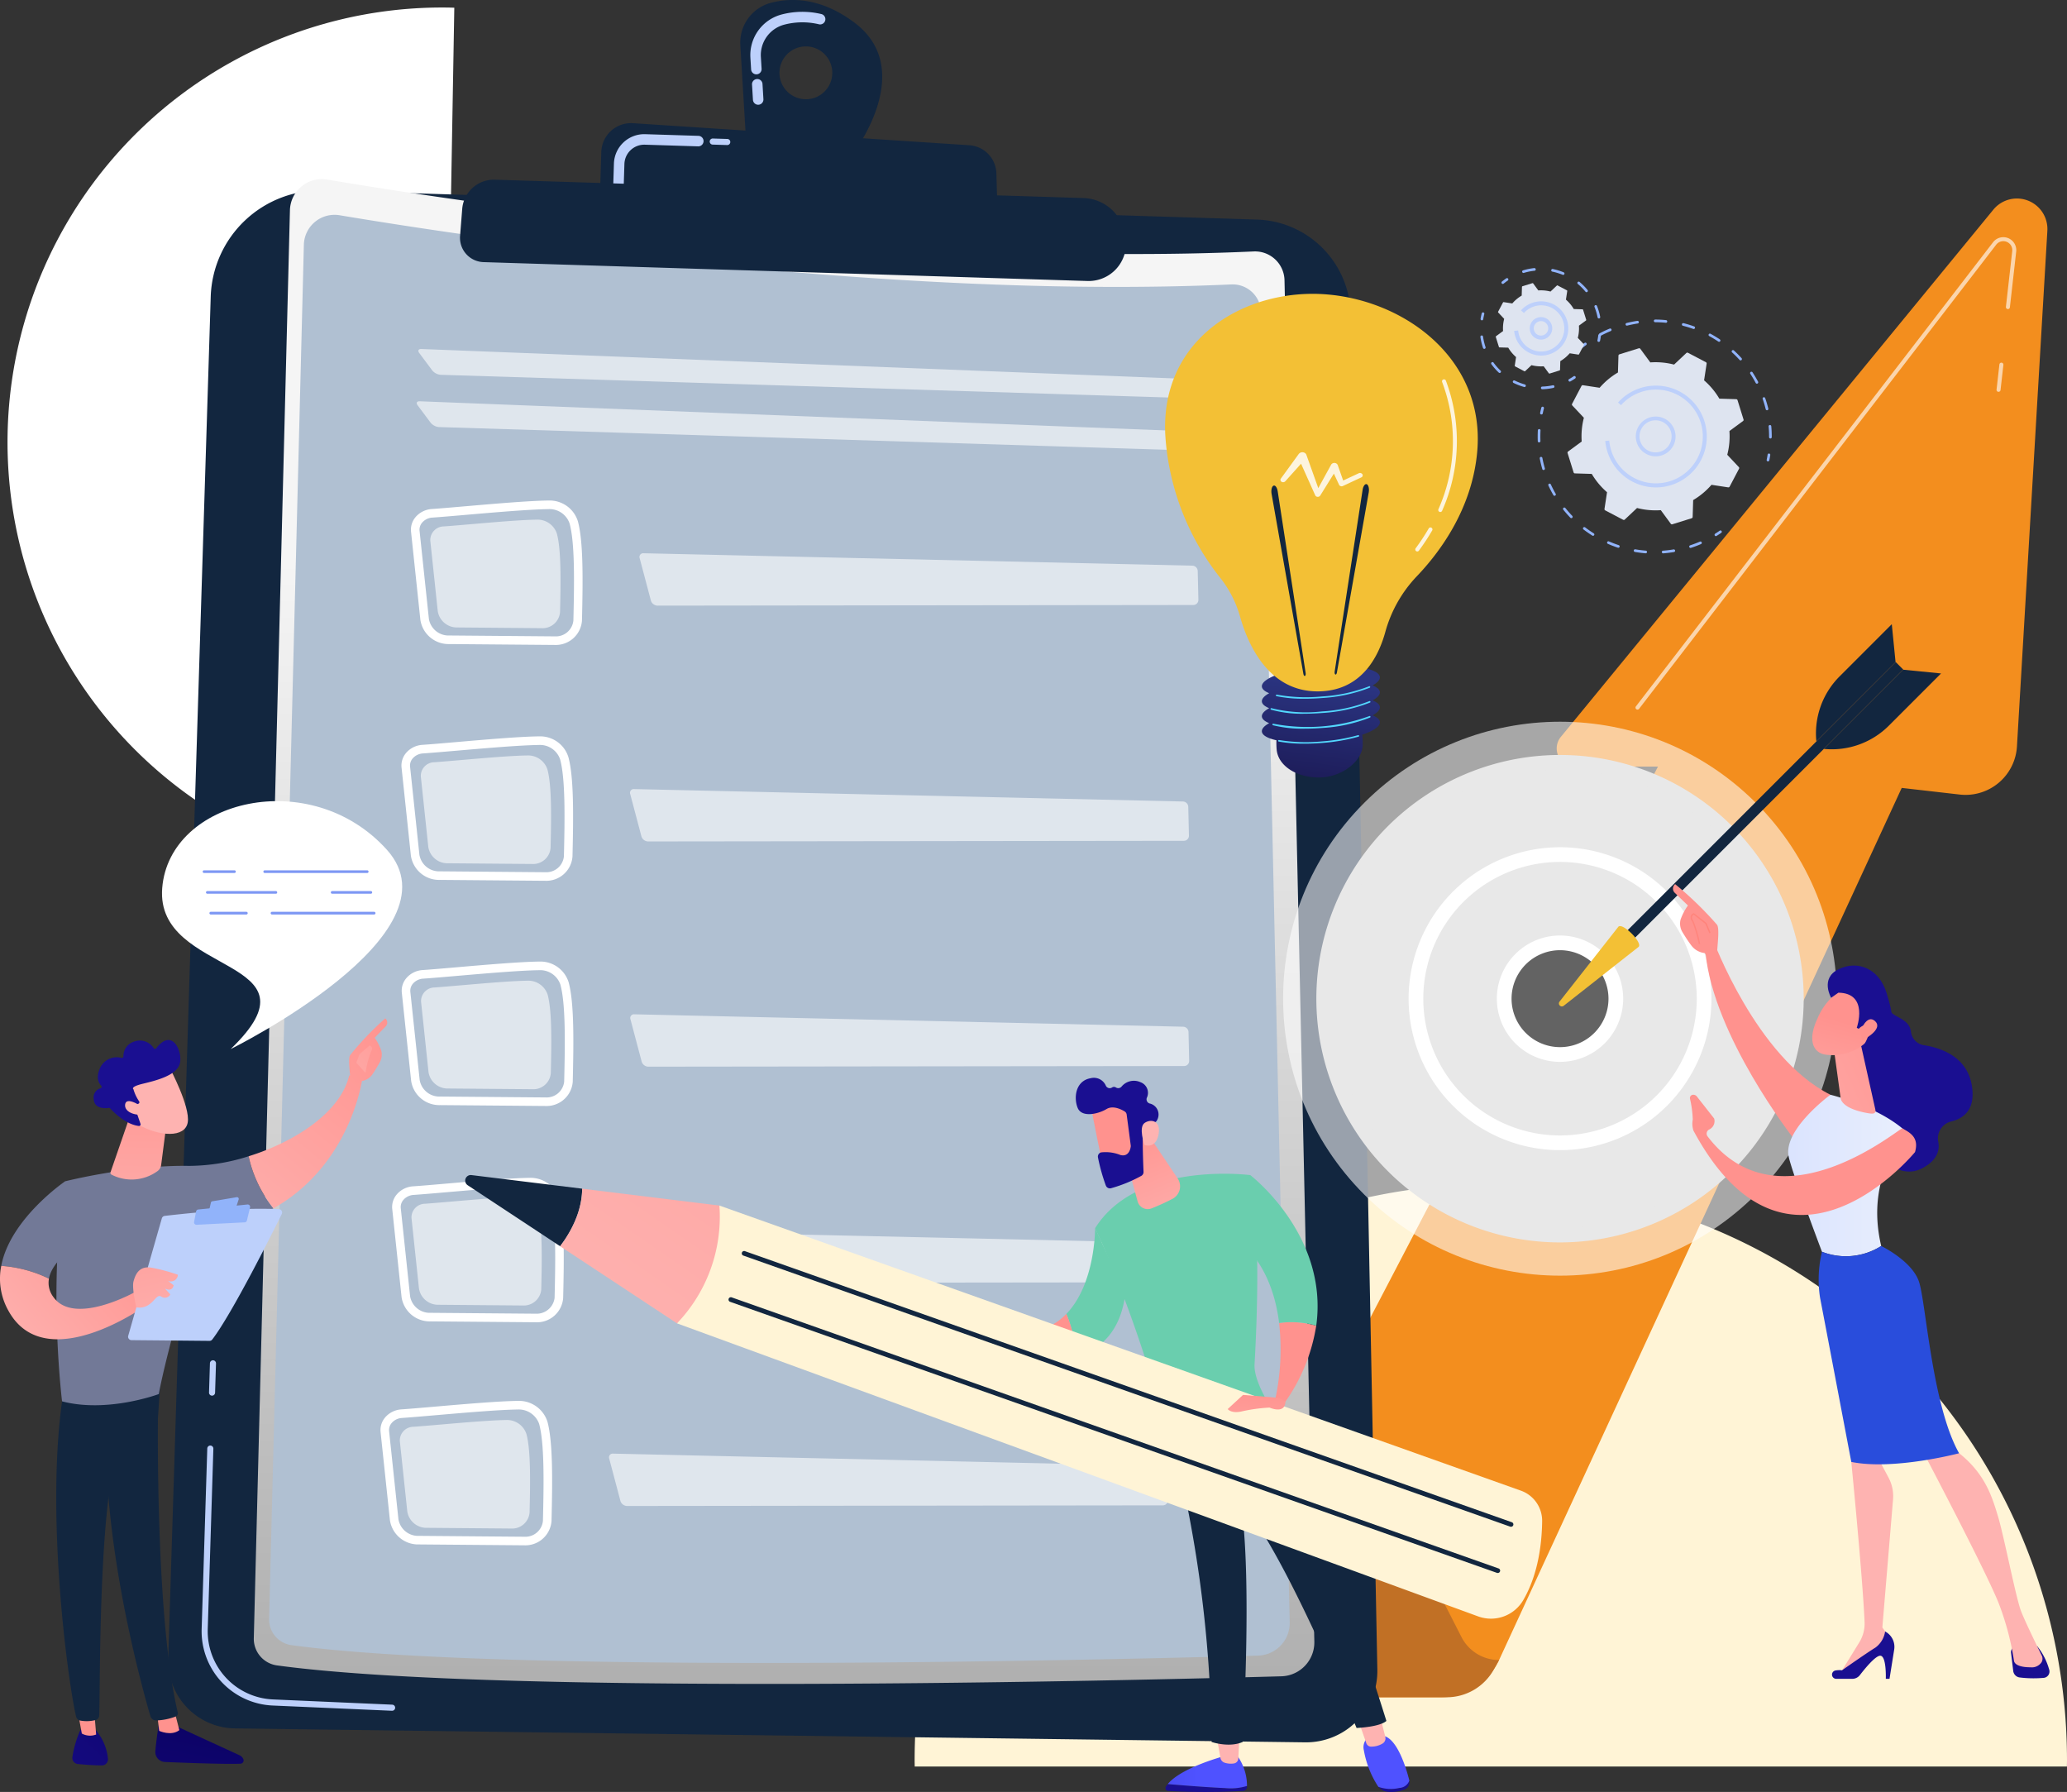 <svg xmlns="http://www.w3.org/2000/svg" xmlns:xlink="http://www.w3.org/1999/xlink" width="354" height="306.842" viewBox="0 0 354 306.842">
  <rect x="0" y="0" width="354" height="306.842" fill="#333333" stroke="none"/>
  <defs>
    <clipPath id="clip-path">
      <rect id="Rectángulo_341775" data-name="Rectángulo 341775" width="197.359" height="99.729" fill="#fff4d6"/>
    </clipPath>
    <clipPath id="clip-path-2">
      <rect id="Rectángulo_341776" data-name="Rectángulo 341776" width="148.855" height="75.219" fill="#fff"/>
    </clipPath>
    <linearGradient id="linear-gradient" x1="0.04" y1="0.908" x2="0.783" y2="0.201" gradientUnits="objectBoundingBox">
      <stop offset="0" stop-color="#fe7062"/>
      <stop offset="1" stop-color="#ff928e"/>
    </linearGradient>
    <linearGradient id="linear-gradient-2" x1="0.5" x2="0.5" y2="1" gradientUnits="objectBoundingBox">
      <stop offset="0" stop-color="#f5f5f5"/>
      <stop offset="0.25" stop-color="#f5f5f5"/>
      <stop offset="1" stop-color="#afafaf"/>
    </linearGradient>
    <linearGradient id="linear-gradient-3" x1="-1.696" y1="99.944" x2="-1.335" y2="77.689" gradientUnits="objectBoundingBox">
      <stop offset="0" stop-color="#09005d"/>
      <stop offset="1" stop-color="#1a0f91"/>
    </linearGradient>
    <linearGradient id="linear-gradient-4" x1="-0.631" y1="0.5" x2="0.369" y2="0.5" gradientUnits="objectBoundingBox">
      <stop offset="0" stop-color="#4042e2"/>
      <stop offset="1" stop-color="#4f52ff"/>
    </linearGradient>
    <linearGradient id="linear-gradient-5" x1="-3.97" y1="0.5" x2="-2.97" y2="0.5" gradientUnits="objectBoundingBox">
      <stop offset="0" stop-color="#ff928e"/>
      <stop offset="1" stop-color="#feb3b1"/>
    </linearGradient>
    <linearGradient id="linear-gradient-6" x1="-17.095" y1="66.747" x2="-16.155" y2="51.355" xlink:href="#linear-gradient-3"/>
    <linearGradient id="linear-gradient-7" x1="-8.895" y1="0.5" x2="-7.895" y2="0.5" xlink:href="#linear-gradient-4"/>
    <linearGradient id="linear-gradient-8" x1="-13.798" y1="0.5" x2="-12.798" y2="0.5" xlink:href="#linear-gradient-5"/>
    <linearGradient id="linear-gradient-9" x1="-3.517" y1="5.021" x2="-3.159" y2="4.213" gradientUnits="objectBoundingBox">
      <stop offset="0" stop-color="#53d8ff"/>
      <stop offset="1" stop-color="#3840f7"/>
    </linearGradient>
    <linearGradient id="linear-gradient-10" x1="-4.162" y1="0.1" x2="-6.551" y2="1.142" xlink:href="#linear-gradient-5"/>
    <linearGradient id="linear-gradient-11" x1="3.751" y1="0.5" x2="4.751" y2="0.5" xlink:href="#linear-gradient-5"/>
    <linearGradient id="linear-gradient-12" x1="0.307" y1="-0.199" x2="0.838" y2="1.546" xlink:href="#linear-gradient-5"/>
    <linearGradient id="linear-gradient-13" x1="-7.091" y1="32.212" x2="-8.611" y2="33.55" xlink:href="#linear-gradient-5"/>
    <linearGradient id="linear-gradient-14" x1="-4.464" y1="20.796" x2="-3.442" y2="20.796" xlink:href="#linear-gradient-3"/>
    <linearGradient id="linear-gradient-15" x1="-28.09" y1="93.297" x2="-24.799" y2="90.941" xlink:href="#linear-gradient-5"/>
    <linearGradient id="linear-gradient-16" x1="13.673" y1="0.5" x2="14.673" y2="0.5" gradientUnits="objectBoundingBox">
      <stop offset="0" stop-color="#f9b776"/>
      <stop offset="1" stop-color="#f47960"/>
    </linearGradient>
    <linearGradient id="linear-gradient-17" x1="7.479" y1="0.056" x2="3.927" y2="4.383" xlink:href="#linear-gradient-5"/>
    <linearGradient id="linear-gradient-18" x1="-1.456" y1="-1.222" x2="-3.149" y2="3.819" xlink:href="#linear-gradient-5"/>
    <linearGradient id="linear-gradient-19" x1="2.222" y1="-0.484" x2="-0.613" y2="6.012" xlink:href="#linear-gradient-3"/>
    <linearGradient id="linear-gradient-20" x1="5.09" y1="0.5" x2="6.09" y2="0.5" xlink:href="#linear-gradient-5"/>
    <linearGradient id="linear-gradient-21" x1="6.252" y1="-2.223" x2="-0.765" y2="5.384" xlink:href="#linear-gradient-3"/>
    <linearGradient id="linear-gradient-22" x1="5.895" y1="0.5" x2="6.895" y2="0.5" xlink:href="#linear-gradient-5"/>
    <linearGradient id="linear-gradient-23" x1="1.185" y1="-0.563" x2="-0.225" y2="1.448" xlink:href="#linear-gradient-5"/>
    <linearGradient id="linear-gradient-24" x1="1.223" y1="-0.172" x2="-2.98" y2="3.963" xlink:href="#linear-gradient-5"/>
    <linearGradient id="linear-gradient-25" x1="2.435" y1="-2.326" x2="-1.251" y2="3.06" xlink:href="#linear-gradient-5"/>
    <linearGradient id="linear-gradient-26" x1="1.22" y1="-0.153" x2="-0.062" y2="0.72" xlink:href="#linear-gradient-5"/>
    <linearGradient id="linear-gradient-27" x1="-0.109" y1="-2.456" x2="0.829" y2="1.972" xlink:href="#linear-gradient-5"/>
    <linearGradient id="linear-gradient-28" x1="0.532" y1="-1.118" x2="0.462" y2="2.279" xlink:href="#linear-gradient-5"/>
    <linearGradient id="linear-gradient-29" x1="-77.453" y1="76.874" x2="-77.877" y2="75.442" xlink:href="#linear-gradient-5"/>
    <linearGradient id="linear-gradient-30" x1="-87.898" y1="-40.36" x2="-87.693" y2="-39.181" xlink:href="#linear-gradient-3"/>
    <linearGradient id="linear-gradient-31" x1="-253.535" y1="370.643" x2="-254.918" y2="363.704" xlink:href="#linear-gradient-5"/>
    <linearGradient id="linear-gradient-32" x1="0.531" y1="0.127" x2="0.328" y2="1.542" gradientUnits="objectBoundingBox">
      <stop offset="0" stop-color="#2b3582"/>
      <stop offset="1" stop-color="#150e42"/>
    </linearGradient>
    <linearGradient id="linear-gradient-33" x1="0.457" y1="1.875" x2="-0.174" y2="23.66" xlink:href="#linear-gradient-9"/>
    <linearGradient id="linear-gradient-34" x1="0.416" y1="2.737" x2="-0.105" y2="17.471" xlink:href="#linear-gradient-9"/>
    <linearGradient id="linear-gradient-35" x1="0.379" y1="3.814" x2="-0.133" y2="18.535" xlink:href="#linear-gradient-9"/>
    <linearGradient id="linear-gradient-36" x1="0.332" y1="5.009" x2="-0.21" y2="19.87" xlink:href="#linear-gradient-9"/>
    <linearGradient id="linear-gradient-37" x1="-100.398" y1="56.255" x2="-102.827" y2="54.205" xlink:href="#linear-gradient-5"/>
    <linearGradient id="linear-gradient-38" x1="4.57" y1="-4.07" x2="-2.343" y2="3.463" xlink:href="#linear-gradient"/>
    <linearGradient id="linear-gradient-39" x1="-18.209" y1="-0.346" x2="-17.845" y2="0.297" xlink:href="#linear-gradient-3"/>
    <linearGradient id="linear-gradient-40" x1="-10.366" y1="6.714" x2="-11.248" y2="5.977" xlink:href="#linear-gradient-5"/>
    <linearGradient id="linear-gradient-41" x1="-59.012" y1="0.5" x2="-58.011" y2="0.5" xlink:href="#linear-gradient-3"/>
    <linearGradient id="linear-gradient-42" x1="-42.269" y1="1.602" x2="-41.235" y2="-1.187" xlink:href="#linear-gradient-5"/>
    <linearGradient id="linear-gradient-43" x1="-36.469" y1="0.5" x2="-35.469" y2="0.5" xlink:href="#linear-gradient-3"/>
    <linearGradient id="linear-gradient-44" x1="-18.696" y1="1.698" x2="-18.232" y2="-1.193" xlink:href="#linear-gradient-5"/>
    <linearGradient id="linear-gradient-45" y1="0.5" x2="1" y2="0.5" gradientUnits="objectBoundingBox">
      <stop offset="0" stop-color="#dae3fe"/>
      <stop offset="1" stop-color="#e9effd"/>
    </linearGradient>
    <linearGradient id="linear-gradient-46" x1="2.077" y1="-0.665" x2="-1.94" y2="2.454" xlink:href="#linear-gradient-5"/>
    <linearGradient id="linear-gradient-47" x1="-33.373" y1="-8.929" x2="-33.824" y2="-7.319" xlink:href="#linear-gradient-5"/>
    <linearGradient id="linear-gradient-48" x1="-34.969" y1="-0.334" x2="-34.268" y2="0.994" xlink:href="#linear-gradient-3"/>
    <linearGradient id="linear-gradient-49" x1="-122.853" y1="-30.02" x2="-124.494" y2="-24.834" xlink:href="#linear-gradient-5"/>
    <linearGradient id="linear-gradient-50" x1="26.397" y1="19.156" x2="26.98" y2="19.156" xlink:href="#linear-gradient-5"/>
  </defs>
  <g id="Grupo_947558" data-name="Grupo 947558" transform="translate(329 8049.761)">
    <g id="Grupo_946909" data-name="Grupo 946909" transform="translate(25 -7747.271) rotate(180)" clip-path="url(#clip-path)">
      <path id="Trazado_627096" data-name="Trazado 627096" d="M98.679,99.729A98.679,98.679,0,0,1,0,1.05C0,.7.01.351.014,0H197.345c0,.351.014.7.014,1.05A98.679,98.679,0,0,1,98.679,99.729" transform="translate(0 0)" fill="#fff4d6"/>
    </g>
    <g id="Grupo_946910" data-name="Grupo 946910" transform="translate(-251.194 -8048.449) rotate(91)" clip-path="url(#clip-path-2)">
      <path id="Trazado_627097" data-name="Trazado 627097" d="M74.428,75.219A74.427,74.427,0,0,1,0,.792C0,.527.007.264.01,0H148.845c0,.264.01.527.01.792A74.427,74.427,0,0,1,74.428,75.219" transform="translate(0 0)" fill="#fff"/>
    </g>
    <g id="Grupo_947142" data-name="Grupo 947142" transform="translate(-546.489 -8206.039)">
      <g id="Grupo_947088" data-name="Grupo 947088" transform="translate(276.934 190.257)">
        <path id="Trazado_627578" data-name="Trazado 627578" d="M1179.1,539.073l69.5-133.146h-14.239a3.11,3.11,0,0,1-2.4-5.082l74.072-90.279a5.224,5.224,0,0,1,9.254,3.621l-5.207,88.282a8.821,8.821,0,0,1-9.809,8.245l-9.927-1.136-68.957,149.337a10.98,10.98,0,0,1-9.969,6.377h-23.9Z" transform="translate(-1024.095 -308.642)" fill="#f38e1e"/>
        <path id="Trazado_627579" data-name="Trazado 627579" d="M921.442,857.643l49.065,108.992a17.993,17.993,0,0,0,16.407,10.607h25.294a9.235,9.235,0,0,0,8.076-4.755l.9-1.622h0a7.232,7.232,0,0,1-6.441-3.944L949.37,838.831Z" transform="translate(-823.897 -720.593)" fill="#c17025"/>
        <path id="Trazado_627580" data-name="Trazado 627580" d="M616.119,807.659h0a10.73,10.73,0,0,0-15.583,2.476L528.4,918.519a31.163,31.163,0,0,1-25.942,13.9H492.3l-8.261-23.8s67.065-102.832,84.35-118.387c0,0,17.214-15.514,34.187-3.784a28.328,28.328,0,0,1,9.968,12.56Z" transform="translate(-484.043 -676.482)" fill="url(#linear-gradient)"/>
        <path id="Trazado_627581" data-name="Trazado 627581" d="M1751.076,439.718l-.039,0a.343.343,0,0,1-.3-.379l.488-4.311a.343.343,0,0,1,.682.077l-.489,4.311A.343.343,0,0,1,1751.076,439.718Z" transform="translate(-1468.246 -406.604)" fill="#fff" opacity="0.63"/>
        <path id="Trazado_627582" data-name="Trazado 627582" d="M1473.814,419.252a.343.343,0,0,1-.271-.552l61.165-79.476a2.22,2.22,0,0,1,3.965,1.6l-1.079,9.527a.343.343,0,1,1-.681-.077l1.079-9.527a1.534,1.534,0,0,0-2.74-1.108l-61.165,79.476A.342.342,0,0,1,1473.814,419.252Z" transform="translate(-1252.818 -331.724)" fill="#fff" opacity="0.63"/>
        <path id="Trazado_627583" data-name="Trazado 627583" d="M851.6,901.46a.343.343,0,0,1-.284-.535l31.633-46.89a5.231,5.231,0,0,1,9.064.688.343.343,0,0,1-.62.293,4.545,4.545,0,0,0-7.875-.6l-31.633,46.89A.343.343,0,0,1,851.6,901.46Z" transform="translate(-769.368 -730.615)" fill="#fff" opacity="0.63"/>
        <path id="Trazado_627584" data-name="Trazado 627584" d="M814.744,1116.5a.343.343,0,0,1-.284-.535l2.028-3.006a.343.343,0,0,1,.569.383l-2.028,3.007A.343.343,0,0,1,814.744,1116.5Z" transform="translate(-740.728 -933.467)" fill="#fff" opacity="0.63"/>
      </g>
      <g id="Grupo_947098" data-name="Grupo 947098" transform="translate(246.296 156.278)">
        <path id="Trazado_627585" data-name="Trazado 627585" d="M373.32,302.481l159.809,4.986a16.564,16.564,0,0,1,16.044,16.23l4.568,232.061a12.215,12.215,0,0,1-12.371,12.454l-183.265-2.385a11.594,11.594,0,0,1-11.438-11.955l7.275-233.185A18.8,18.8,0,0,1,373.32,302.481Z" transform="translate(-346.661 -269.868)" fill="#12263f"/>
        <path id="Trazado_627586" data-name="Trazado 627586" d="M404.911,1311.593h0l-20.486-.9a12.73,12.73,0,0,1-12.116-13.065l.965-30.944a.522.522,0,0,1,.538-.505.528.528,0,0,1,.506.538l-.965,30.943a11.682,11.682,0,0,0,11.118,11.988l20.486.9a.522.522,0,0,1-.044,1.043Z" transform="translate(-366.582 -1018.655)" fill="#bdd0fb"/>
        <path id="Trazado_627587" data-name="Trazado 627587" d="M378.5,1206.781a.522.522,0,0,1-.5-.538l.156-5.011a.522.522,0,0,1,.538-.506h0a.523.523,0,0,1,.5.538l-.156,5.011a.522.522,0,0,1-.538.506Z" transform="translate(-371.009 -967.801)" fill="#bdd0fb"/>
        <g id="Grupo_947096" data-name="Grupo 947096" transform="translate(14.659 30.673)">
          <path id="Trazado_627588" data-name="Trazado 627588" d="M424.941,293.894c21.731,3.64,96.49,15.135,158.685,12.307a5.05,5.05,0,0,1,5.287,4.93l5.109,233.111a5.811,5.811,0,0,1-5.648,5.938c-26.144.73-133.8,3.347-172.006-1.863a4.6,4.6,0,0,1-3.975-4.683l6.188-244.49A5.461,5.461,0,0,1,424.941,293.894Z" transform="translate(-412.391 -293.818)" fill="url(#linear-gradient-2)"/>
          <path id="Trazado_627589" data-name="Trazado 627589" d="M436.225,321.3c20.913,3.5,92.857,14.565,152.709,11.844a4.86,4.86,0,0,1,5.088,4.745l4.916,224.333a5.593,5.593,0,0,1-5.435,5.715c-25.159.7-128.761,3.221-165.529-1.794a4.431,4.431,0,0,1-3.826-4.506L430.1,326.355A5.256,5.256,0,0,1,436.225,321.3Z" transform="translate(-421.525 -315.115)" fill="#b0c0d2"/>
          <g id="Grupo_947089" data-name="Grupo 947089" transform="translate(28.185 29.086)" opacity="0.6">
            <path id="Trazado_627590" data-name="Trazado 627590" d="M676.348,432.83a.826.826,0,0,0,.861-.864l-.05-1.445a.979.979,0,0,0-.922-.926l-136.956-5.353c-.49-.019-.651.287-.358.68l2.234,2.993a2.1,2.1,0,0,0,1.425.743Z" transform="translate(-538.776 -424.24)" fill="#fff"/>
          </g>
          <g id="Grupo_947090" data-name="Grupo 947090" transform="translate(27.906 38.037)" opacity="0.6">
            <path id="Trazado_627591" data-name="Trazado 627591" d="M538.029,464.379c-.49-.019-.651.287-.358.68l2.234,2.993a2.1,2.1,0,0,0,1.425.743L675.1,472.968a.826.826,0,0,0,.861-.864l-.05-1.445a.978.978,0,0,0-.922-.926Z" transform="translate(-537.524 -464.378)" fill="#fff"/>
          </g>
          <path id="Trazado_627592" data-name="Trazado 627592" d="M550.419,746.4h-.049l-17.994-.151a4.878,4.878,0,0,1-4.984-4.147l-1.6-15.1a3.323,3.323,0,0,1,.783-2.5,3.992,3.992,0,0,1,2.781-1.377h0c1.518-.1,3.608-.286,5.908-.484,5.008-.433,10.684-.923,14.018-.969h.074a5.061,5.061,0,0,1,5.011,3.551c.943,3.471.869,10.034.7,17.026A4.49,4.49,0,0,1,550.419,746.4Zm-20.961-21.806a2.516,2.516,0,0,0-1.759.855,1.866,1.866,0,0,0-.447,1.4l1.6,15.1a3.417,3.417,0,0,0,3.536,2.833l17.994.151h.036a3.023,3.023,0,0,0,3.18-2.715c.168-6.879.244-13.325-.648-16.606a3.634,3.634,0,0,0-3.647-2.467c-3.282.044-9.176.554-13.913.963-2.309.2-4.408.381-5.932.487Z" transform="translate(-500.488 -626.255)" fill="#fff"/>
          <path id="Trazado_627593" data-name="Trazado 627593" d="M542.9,737.5c3.78-.263,11.994-1.107,15.891-1.16a3.484,3.484,0,0,1,3.49,2.4c.755,2.78.662,8.323.538,13.438a2.994,2.994,0,0,1-3.161,2.742l-14.38-.121a3.322,3.322,0,0,1-3.4-2.789l-1.279-12.063A2.335,2.335,0,0,1,542.9,737.5Z" transform="translate(-511.992 -637.653)" fill="#fff" opacity="0.6"/>
          <g id="Grupo_947091" data-name="Grupo 947091" transform="translate(64.431 104.443)" opacity="0.6">
            <path id="Trazado_627594" data-name="Trazado 627594" d="M702,762.146a.636.636,0,0,0-.663.842l1.925,7.265a1.224,1.224,0,0,0,1.121.861l91.772-.109a.871.871,0,0,0,.872-.893l-.114-4.929a.945.945,0,0,0-.912-.912Z" transform="translate(-701.304 -762.146)" fill="#fff"/>
          </g>
          <path id="Trazado_627595" data-name="Trazado 627595" d="M557.7,565.326h-.049l-17.994-.151a4.878,4.878,0,0,1-4.983-4.146l-1.6-15.1a3.324,3.324,0,0,1,.782-2.5,3.992,3.992,0,0,1,2.782-1.377h0c1.518-.105,3.608-.286,5.908-.485,5.008-.433,10.684-.923,14.018-.969h.074a5.061,5.061,0,0,1,5.011,3.551c.943,3.471.868,10.034.7,17.027A4.49,4.49,0,0,1,557.7,565.326ZM536.74,543.52a2.516,2.516,0,0,0-1.759.855,1.866,1.866,0,0,0-.447,1.4l1.6,15.1a3.417,3.417,0,0,0,3.536,2.833l17.994.151h.036a3.023,3.023,0,0,0,3.18-2.715c.167-6.879.244-13.325-.648-16.606a3.634,3.634,0,0,0-3.648-2.467c-3.282.045-9.176.554-13.912.963-2.309.2-4.408.381-5.932.487Z" transform="translate(-506.146 -485.565)" fill="#fff"/>
          <path id="Trazado_627596" data-name="Trazado 627596" d="M550.18,556.43c3.78-.263,11.995-1.107,15.891-1.16a3.484,3.484,0,0,1,3.489,2.4c.755,2.78.662,8.323.538,13.438a2.993,2.993,0,0,1-3.161,2.742l-14.38-.121a3.322,3.322,0,0,1-3.4-2.789l-1.278-12.063A2.335,2.335,0,0,1,550.18,556.43Z" transform="translate(-517.651 -496.962)" fill="#fff" opacity="0.6"/>
          <g id="Grupo_947092" data-name="Grupo 947092" transform="translate(66.055 64.062)" opacity="0.6">
            <path id="Trazado_627597" data-name="Trazado 627597" d="M709.279,581.075a.636.636,0,0,0-.663.842l1.925,7.265a1.224,1.224,0,0,0,1.12.861l91.772-.109a.872.872,0,0,0,.872-.893l-.114-4.929a.945.945,0,0,0-.912-.912Z" transform="translate(-708.586 -581.075)" fill="#fff"/>
          </g>
          <path id="Trazado_627598" data-name="Trazado 627598" d="M550.624,919.326h-.049l-17.994-.152a4.879,4.879,0,0,1-4.984-4.146l-1.6-15.1a3.325,3.325,0,0,1,.782-2.5,3.991,3.991,0,0,1,2.782-1.377h0c1.518-.105,3.608-.286,5.908-.485,5.008-.432,10.684-.923,14.018-.969h.073a5.061,5.061,0,0,1,5.012,3.552c.943,3.47.869,10.034.7,17.026A4.491,4.491,0,0,1,550.624,919.326Zm-20.961-21.806a2.516,2.516,0,0,0-1.758.855,1.867,1.867,0,0,0-.447,1.4l1.6,15.1a3.417,3.417,0,0,0,3.536,2.833l17.994.152h.036a3.022,3.022,0,0,0,3.18-2.715c.168-6.879.244-13.325-.647-16.605a3.656,3.656,0,0,0-3.648-2.468c-3.281.045-9.176.554-13.912.963-2.309.2-4.408.381-5.932.487Z" transform="translate(-500.648 -760.618)" fill="#fff"/>
          <path id="Trazado_627599" data-name="Trazado 627599" d="M543.1,910.431c3.78-.263,11.995-1.107,15.891-1.16a3.483,3.483,0,0,1,3.489,2.4c.756,2.78.662,8.322.538,13.438a2.994,2.994,0,0,1-3.161,2.742l-14.38-.121a3.322,3.322,0,0,1-3.4-2.789L540.8,912.882A2.336,2.336,0,0,1,543.1,910.431Z" transform="translate(-512.152 -772.017)" fill="#fff" opacity="0.6"/>
          <g id="Grupo_947093" data-name="Grupo 947093" transform="translate(64.477 143.008)" opacity="0.6">
            <path id="Trazado_627600" data-name="Trazado 627600" d="M702.2,935.077a.635.635,0,0,0-.663.842l1.925,7.264a1.224,1.224,0,0,0,1.121.861l91.773-.109a.871.871,0,0,0,.871-.893l-.113-4.929a.946.946,0,0,0-.913-.912Z" transform="translate(-701.509 -935.077)" fill="#fff"/>
          </g>
          <path id="Trazado_627601" data-name="Trazado 627601" d="M543.269,1085.393h-.048l-17.994-.152a4.878,4.878,0,0,1-4.984-4.146l-1.6-15.1a3.325,3.325,0,0,1,.782-2.5,4,4,0,0,1,2.781-1.378h0c1.517-.1,3.6-.285,5.9-.484,4.762-.411,10.689-.923,14.025-.969a5.132,5.132,0,0,1,5.085,3.551c.943,3.471.868,10.034.7,17.026A4.492,4.492,0,0,1,543.269,1085.393Zm-20.96-21.807a2.519,2.519,0,0,0-1.759.856,1.868,1.868,0,0,0-.447,1.4l1.6,15.1a3.416,3.416,0,0,0,3.536,2.833l17.995.152a3.09,3.09,0,0,0,3.216-2.716c.167-6.879.244-13.324-.648-16.606a3.678,3.678,0,0,0-3.648-2.467c-3.283.044-9.18.554-13.918.963-2.307.2-4.4.38-5.926.486Z" transform="translate(-494.934 -889.652)" fill="#fff"/>
          <path id="Trazado_627602" data-name="Trazado 627602" d="M535.749,1076.493c3.78-.263,11.995-1.106,15.891-1.16a3.483,3.483,0,0,1,3.489,2.4c.755,2.78.662,8.323.538,13.438a2.994,2.994,0,0,1-3.161,2.742l-14.38-.121a3.322,3.322,0,0,1-3.4-2.789l-1.279-12.063A2.336,2.336,0,0,1,535.749,1076.493Z" transform="translate(-506.438 -901.046)" fill="#fff" opacity="0.6"/>
          <g id="Grupo_947094" data-name="Grupo 947094" transform="translate(62.837 180.042)" opacity="0.6">
            <path id="Trazado_627603" data-name="Trazado 627603" d="M694.848,1101.14a.635.635,0,0,0-.663.842l1.925,7.264a1.225,1.225,0,0,0,1.121.861L789,1110a.871.871,0,0,0,.872-.893l-.114-4.929a.946.946,0,0,0-.913-.912Z" transform="translate(-694.156 -1101.14)" fill="#fff"/>
          </g>
          <path id="Trazado_627604" data-name="Trazado 627604" d="M534.309,1256.647h-.049l-17.994-.151a4.878,4.878,0,0,1-4.983-4.146l-1.6-15.1a3.323,3.323,0,0,1,.782-2.5,3.992,3.992,0,0,1,2.782-1.377h0c1.518-.105,3.608-.286,5.908-.485,5.008-.432,10.684-.923,14.018-.969a5.118,5.118,0,0,1,5.085,3.551c.944,3.471.869,10.035.7,17.026A4.491,4.491,0,0,1,534.309,1256.647Zm-20.961-21.806a2.515,2.515,0,0,0-1.759.855,1.866,1.866,0,0,0-.447,1.4l1.6,15.1a3.417,3.417,0,0,0,3.536,2.833l17.994.151h.036a3.023,3.023,0,0,0,3.18-2.715c.168-6.879.244-13.325-.648-16.606a3.7,3.7,0,0,0-3.648-2.467c-3.282.045-9.176.554-13.913.963-2.309.2-4.408.381-5.932.487Z" transform="translate(-487.97 -1022.714)" fill="#fff"/>
          <path id="Trazado_627605" data-name="Trazado 627605" d="M526.787,1247.748c3.78-.263,11.995-1.107,15.891-1.16a3.484,3.484,0,0,1,3.489,2.4c.755,2.78.662,8.323.538,13.438a2.994,2.994,0,0,1-3.161,2.742l-14.38-.121a3.323,3.323,0,0,1-3.4-2.789l-1.278-12.063A2.336,2.336,0,0,1,526.787,1247.748Z" transform="translate(-499.475 -1034.108)" fill="#fff" opacity="0.6"/>
          <g id="Grupo_947095" data-name="Grupo 947095" transform="translate(60.838 218.234)" opacity="0.6">
            <path id="Trazado_627606" data-name="Trazado 627606" d="M685.886,1272.394a.635.635,0,0,0-.663.842l1.925,7.264a1.224,1.224,0,0,0,1.121.861l91.773-.109a.871.871,0,0,0,.872-.893l-.114-4.929a.945.945,0,0,0-.912-.912Z" transform="translate(-685.194 -1272.394)" fill="#fff"/>
          </g>
        </g>
        <path id="Trazado_627607" data-name="Trazado 627607" d="M805.475,160.1c-5.647-4.2-10.669-4.273-14.235-3.34A7.051,7.051,0,0,0,786,164.015l1,16.68,18.082,2.175S816.551,168.331,805.475,160.1Zm-8.392,13.169a4.523,4.523,0,1,1,4.662-4.38A4.523,4.523,0,0,1,797.083,173.271Z" transform="translate(-688.015 -156.278)" fill="#12263f"/>
        <g id="Grupo_947097" data-name="Grupo 947097" transform="translate(99.692 2.027)">
          <path id="Trazado_627608" data-name="Trazado 627608" d="M794.7,181.213a.9.9,0,0,1-.562-.78l-.16-2.657a.9.9,0,0,1,1.794-.107l.16,2.657a.9.9,0,0,1-1.232.888Zm-.313-5.206a.9.9,0,0,1-.562-.78l-.122-2.017a7.192,7.192,0,0,1,5.333-7.383,14.023,14.023,0,0,1,6.859-.068.9.9,0,0,1-.416,1.749,12.238,12.238,0,0,0-5.988.058,5.39,5.39,0,0,0-3.994,5.537l.122,2.017a.9.9,0,0,1-1.232.887Z" transform="translate(-793.686 -165.368)" fill="#bdd0fb"/>
        </g>
        <path id="Trazado_627609" data-name="Trazado 627609" d="M678.082,264.13l.261-8.362a5.1,5.1,0,0,1,5.436-4.935l57.591,3.774a4.965,4.965,0,0,1,4.638,4.812l.231,8.05Z" transform="translate(-604.171 -229.738)" fill="#12263f"/>
        <path id="Trazado_627610" data-name="Trazado 627610" d="M763.023,263.664a.522.522,0,0,1,.037-1.044l2.479.077a.516.516,0,0,1,.506.538.522.522,0,0,1-.538.506l-2.479-.077Z" transform="translate(-669.78 -238.904)" fill="#bdd0fb"/>
        <path id="Trazado_627611" data-name="Trazado 627611" d="M689.039,268.583a.9.9,0,0,1-.562-.862l.105-3.383a5.2,5.2,0,0,1,5.363-5.039l9.115.285a.9.9,0,0,1-.057,1.8l-9.115-.285a3.41,3.41,0,0,0-3.51,3.3l-.106,3.383a.9.9,0,0,1-1.233.806Z" transform="translate(-612.247 -236.323)" fill="#bdd0fb"/>
        <path id="Trazado_627612" data-name="Trazado 627612" d="M576.715,294.237l100.816,3.143a7.455,7.455,0,0,1,7.15,6.41l.07.5a6.4,6.4,0,0,1-6.539,7.294L574.78,308.352a4.163,4.163,0,0,1-4.02-4.49l.367-4.622A5.436,5.436,0,0,1,576.715,294.237Z" transform="translate(-520.773 -263.468)" fill="#12263f"/>
      </g>
      <g id="Grupo_947109" data-name="Grupo 947109" transform="translate(297.16 340.851)">
        <g id="Grupo_947104" data-name="Grupo 947104" transform="translate(91.517 9.457)">
          <g id="Grupo_947099" data-name="Grupo 947099" transform="translate(28.409 103.187)">
            <path id="Trazado_627613" data-name="Trazado 627613" d="M1112.888,1526.117c2.393.207,6.545.543,9.819.687a9.458,9.458,0,0,0,3.753-.367c0,.074,0,.143-.006.208a.677.677,0,0,1-.643.639,115.019,115.019,0,0,1-12.856.013.482.482,0,0,1-.393-.724A3.925,3.925,0,0,1,1112.888,1526.117Z" transform="translate(-1112.493 -1517.843)" fill="url(#linear-gradient-3)"/>
            <path id="Trazado_627614" data-name="Trazado 627614" d="M1124.081,1509.971c-3.274-.144-7.426-.48-9.819-.687,2.352-2.886,9.819-4.831,9.819-4.831h2.109a8.841,8.841,0,0,1,1.644,5.151A9.454,9.454,0,0,1,1124.081,1509.971Z" transform="translate(-1113.868 -1501.01)" fill="url(#linear-gradient-4)"/>
            <path id="Trazado_627615" data-name="Trazado 627615" d="M1155.631,1489.016l-.2,3.905a.892.892,0,0,1-.762.839,3.468,3.468,0,0,1-1.584-.131,1.054,1.054,0,0,1-.709-.811l-.682-3.8Z" transform="translate(-1142.954 -1489.016)" fill="url(#linear-gradient-5)"/>
          </g>
          <g id="Grupo_947101" data-name="Grupo 947101" transform="translate(61.394 99.537)">
            <g id="Grupo_947100" data-name="Grupo 947100" transform="translate(0.929 3.624)">
              <path id="Trazado_627616" data-name="Trazado 627616" d="M1279.579,1524.676a1.894,1.894,0,0,0,1.7-1.26l0,.016a1.348,1.348,0,0,1-.909,1.537,5.928,5.928,0,0,1-2.516.394,2.5,2.5,0,0,1-1.887-.87l-.006-.008A6.336,6.336,0,0,0,1279.579,1524.676Z" transform="translate(-1273.427 -1515.719)" fill="url(#linear-gradient-6)"/>
              <path id="Trazado_627617" data-name="Trazado 627617" d="M1265.829,1488.9h1.739c2.649-.054,4.313,5.533,4.857,7.7a1.9,1.9,0,0,1-1.7,1.26,6.336,6.336,0,0,1-3.609-.191,16.613,16.613,0,0,1-2.481-6.251A2.194,2.194,0,0,1,1265.829,1488.9Z" transform="translate(-1264.568 -1488.902)" fill="url(#linear-gradient-7)"/>
            </g>
            <path id="Trazado_627618" data-name="Trazado 627618" d="M1264.107,1472.652l.966,3.841a1.042,1.042,0,0,1-.542,1.182,3.7,3.7,0,0,1-2,.484.872.872,0,0,1-.71-.581l-1.418-4.041Z" transform="translate(-1260.403 -1472.652)" fill="url(#linear-gradient-8)"/>
          </g>
          <path id="Trazado_627619" data-name="Trazado 627619" d="M1152.841,1287.37c-1.2,1.066-5.109,1.206-5.109,1.206-14.077-33.785-19.835-38.585-19.835-38.585,2.033,12.752.328,40.984.328,40.984-2.323,1.025-5.318,0-5.318,0a217.613,217.613,0,0,0-7.188-53.437c9.514-.214,14.574-3.469,16.226-4.776C1139.875,1245.548,1152.841,1287.37,1152.841,1287.37Z" transform="translate(-1086.591 -1186.723)" fill="#12263f"/>
          <path id="Trazado_627620" data-name="Trazado 627620" d="M1085.051,1057.734c1.8,8.983,1.155,25.06.732,32.393-.119,2.061,1.32,4.918,2.483,6.868a.611.611,0,0,1-.247.86,42.408,42.408,0,0,1-16.188,4.488,1.09,1.09,0,0,1-1.1-.815c-5.671-21.174-12.257-34.7-12.257-34.7C1065.748,1055.211,1085.051,1057.734,1085.051,1057.734Z" transform="translate(-1042.114 -1050.549)" fill="#6aceae"/>
          <path id="Trazado_627621" data-name="Trazado 627621" d="M1145.662,1287.011a.451.451,0,0,0,.385-.685,14.141,14.141,0,0,0-5.581-4.845.451.451,0,1,0-.392.812,13.483,13.483,0,0,1,5.2,4.5A.451.451,0,0,0,1145.662,1287.011Z" transform="translate(-1105.316 -1224.542)" fill="url(#linear-gradient-9)"/>
          <g id="Grupo_947102" data-name="Grupo 947102" transform="translate(40.926 7.186)">
            <path id="Trazado_627622" data-name="Trazado 627622" d="M1203.883,1171.963a30.9,30.9,0,0,1-5.706,13.6l-1.3-1.06a40.138,40.138,0,0,0,.647-13A15.554,15.554,0,0,1,1203.883,1171.963Z" transform="translate(-1190.576 -1146.183)" fill="url(#linear-gradient-10)"/>
            <path id="Trazado_627623" data-name="Trazado 627623" d="M1168.623,1069.624l2.011-11.083s13.439,10.273,11.3,25.78a15.553,15.553,0,0,0-6.359-.458C1174.957,1078.887,1173.122,1073.485,1168.623,1069.624Z" transform="translate(-1168.623 -1058.541)" fill="#6aceae"/>
          </g>
          <g id="Grupo_947103" data-name="Grupo 947103" transform="translate(0 16.275)">
            <path id="Trazado_627624" data-name="Trazado 627624" d="M1041.322,1099.3l5.188,11.172c-.839,6.745-4.462,9.661-8.369,10.78a23.707,23.707,0,0,0-1.742-7.275C1041.391,1108.821,1041.322,1099.3,1041.322,1099.3Z" transform="translate(-1024.96 -1099.299)" fill="#6aceae"/>
            <path id="Trazado_627625" data-name="Trazado 627625" d="M996.545,1165.109a23.715,23.715,0,0,1,1.742,7.275c-10.423,4.044-13.181-3.8-13.181-3.8l1.926-.34C991.383,1168.7,994.421,1167.3,996.545,1165.109Z" transform="translate(-985.106 -1150.432)" fill="url(#linear-gradient-11)"/>
          </g>
          <path id="Trazado_627626" data-name="Trazado 627626" d="M1079.907,1028.8l2.5,9.206a1.791,1.791,0,0,0,2.4,1.192,36.293,36.293,0,0,0,3.61-1.649,2.413,2.413,0,0,0,.851-3.468l-5.207-7.763Z" transform="translate(-1058.765 -1026.32)" fill="url(#linear-gradient-12)"/>
        </g>
        <g id="Grupo_947105" data-name="Grupo 947105" transform="translate(104.578 0)">
          <path id="Trazado_627627" data-name="Trazado 627627" d="M1055.338,1000.94c-.023.158,2.089,10.506,2.089,10.506l5.883-1.331-.544-10.1S1055.72,998.293,1055.338,1000.94Z" transform="translate(-1052.736 -995.995)" fill="url(#linear-gradient-13)"/>
          <path id="Trazado_627628" data-name="Trazado 627628" d="M1052.377,990.18l.7,5.3a.738.738,0,0,1,0,.2c-.059.415-.368,1.829-1.8,1.424a6.711,6.711,0,0,0-3.3-.431.746.746,0,0,0-.513.863,32.226,32.226,0,0,0,1.354,4.822.744.744,0,0,0,.9.44,24.05,24.05,0,0,0,5.186-2.122.747.747,0,0,0,.364-.672c-.056-1.337-.213-5.4-.081-6.541.124-1.07,1.436-1.71,2.006-1.94a.732.732,0,0,0,.408-.41,1.934,1.934,0,0,0-1.3-2.821.748.748,0,0,1-.473-.967,1.938,1.938,0,0,0-1.087-2.679,2.735,2.735,0,0,0-3.263.786.747.747,0,0,1-.951.112.591.591,0,0,0-.672.023.735.735,0,0,1-1.041-.315,2.229,2.229,0,0,0-2.59-1.291c-2.636.452-2.935,3.373-2.239,5.084s3.526,1.06,4.946.2c1.079-.656,2.48.031,3.089.4A.74.74,0,0,1,1052.377,990.18Z" transform="translate(-1043.671 -983.914)" fill="url(#linear-gradient-14)"/>
          <path id="Trazado_627629" data-name="Trazado 627629" d="M1094.76,1021.024s-1.084-3.035.03-3.778,2.763-.357,2.4,1.841C1096.738,1021.822,1094.76,1021.024,1094.76,1021.024Z" transform="translate(-1082.999 -1009.544)" fill="url(#linear-gradient-15)"/>
        </g>
        <path id="Trazado_627630" data-name="Trazado 627630" d="M974.313,1171.131c-.525.41-2.322-.446-3.422-1.037a1.266,1.266,0,0,1-.612-1.5c.265-.835.706-1.912,1.249-2.048C972.43,1166.325,976.475,1169.442,974.313,1171.131Z" transform="translate(-882.023 -1125.811)" fill="url(#linear-gradient-16)"/>
        <g id="Grupo_947108" data-name="Grupo 947108" transform="translate(0 16.633)">
          <g id="Grupo_947107" data-name="Grupo 947107">
            <path id="Trazado_627631" data-name="Trazado 627631" d="M881.91,1130.725l-137.258-48.816-7.262,20.172,137.21,50.18a6.4,6.4,0,0,0,7.729-2.8c1.6-2.755,3.137-7.058,3.229-13.5A5.481,5.481,0,0,0,881.91,1130.725Z" transform="translate(-701.116 -1076.687)" fill="#fff4d6"/>
            <g id="Grupo_947106" data-name="Grupo 947106">
              <path id="Trazado_627632" data-name="Trazado 627632" d="M575.809,1058.5l18.96,2.328c-.02,2.609-.875,5.985-3.767,9.859l-15.834-10.445A.953.953,0,0,1,575.809,1058.5Z" transform="translate(-574.737 -1058.495)" fill="#12263f"/>
              <path id="Trazado_627633" data-name="Trazado 627633" d="M674.941,1071.856a26.415,26.415,0,0,1-7.262,20.172l-20.009-13.2c2.893-3.873,3.747-7.249,3.767-9.859Z" transform="translate(-631.405 -1066.634)" fill="url(#linear-gradient-17)"/>
            </g>
          </g>
          <path id="Trazado_627634" data-name="Trazado 627634" d="M918.861,1164.038a.4.4,0,0,0,.134-.784l-131.319-46.409a.4.4,0,1,0-.269.76l131.319,46.409A.4.4,0,0,0,918.861,1164.038Z" transform="translate(-739.77 -1103.815)" fill="#12263f"/>
          <path id="Trazado_627635" data-name="Trazado 627635" d="M908.7,1199.524a.4.4,0,0,0,.134-.784l-131.319-46.41a.4.4,0,0,0-.269.76l131.319,46.41A.4.4,0,0,0,908.7,1199.524Z" transform="translate(-731.878 -1131.386)" fill="#12263f"/>
        </g>
        <path id="Trazado_627636" data-name="Trazado 627636" d="M1168.991,1227.808l-6.066-.494-2.627,2.422s.622.859,2.565.365a27.844,27.844,0,0,1,4.605-.615s2.683,1.209,2.715-1.054Z" transform="translate(-1029.71 -1173.033)" fill="url(#linear-gradient-18)"/>
      </g>
      <g id="Grupo_947117" data-name="Grupo 947117" transform="translate(217.489 293.46)">
        <g id="Grupo_947111" data-name="Grupo 947111" transform="translate(27.744)">
          <path id="Trazado_627637" data-name="Trazado 627637" d="M353.654,813.866s39.775-19.653,26.767-34.122-37.259-8.686-38.487,6.543S370.222,797.944,353.654,813.866Z" transform="translate(-341.897 -771.41)" fill="#fff"/>
          <g id="Grupo_947110" data-name="Grupo 947110" transform="translate(6.957 11.843)">
            <path id="Trazado_627638" data-name="Trazado 627638" d="M437.6,824.97H420.047a.229.229,0,1,1,0-.457H437.6a.229.229,0,0,1,0,.457Z" transform="translate(-409.397 -824.513)" fill="#7d97f4"/>
            <path id="Trazado_627639" data-name="Trazado 627639" d="M378.528,824.97H373.32a.229.229,0,0,1,0-.457h5.208a.229.229,0,1,1,0,.457Z" transform="translate(-373.091 -824.513)" fill="#7d97f4"/>
            <path id="Trazado_627640" data-name="Trazado 627640" d="M478.447,840.906h-6.591a.229.229,0,1,1,0-.457h6.591a.229.229,0,1,1,0,.457Z" transform="translate(-449.652 -836.895)" fill="#7d97f4"/>
            <path id="Trazado_627641" data-name="Trazado 627641" d="M387.682,840.906H375.971a.229.229,0,1,1,0-.457h11.712a.229.229,0,1,1,0,.457Z" transform="translate(-375.151 -836.895)" fill="#7d97f4"/>
            <path id="Trazado_627642" data-name="Trazado 627642" d="M443.017,856.84H425.5a.229.229,0,0,1,0-.457h17.522a.229.229,0,0,1,0,.457Z" transform="translate(-413.631 -849.276)" fill="#7d97f4"/>
            <path id="Trazado_627643" data-name="Trazado 627643" d="M384.688,856.84h-6.066a.229.229,0,1,1,0-.457h6.066a.229.229,0,1,1,0,.457Z" transform="translate(-377.211 -849.276)" fill="#7d97f4"/>
          </g>
        </g>
        <g id="Grupo_947116" data-name="Grupo 947116" transform="translate(0 37.195)">
          <path id="Trazado_627644" data-name="Trazado 627644" d="M337.426,1478.4s-.444,2.513-.662,5a1.714,1.714,0,0,0,1.64,1.857c3.314.138,10.4.406,12.945.293a.558.558,0,0,0,.491-.764h0a1.249,1.249,0,0,0-.639-.673l-11.708-5.381Z" transform="translate(-310.159 -1357.926)" fill="url(#linear-gradient-19)"/>
          <path id="Trazado_627645" data-name="Trazado 627645" d="M338.123,1470.156l.357,3.007s2.051.955,3.452-.12l-.849-3.351Z" transform="translate(-311.22 -1351.162)" fill="url(#linear-gradient-20)"/>
          <path id="Trazado_627646" data-name="Trazado 627646" d="M306.928,1218.3c-.154.785-.827,39.182,3.277,56.39a.584.584,0,0,1-.343.679,10.17,10.17,0,0,1-3.343.679,1.006,1.006,0,0,1-1-.722c-1.173-3.992-6.795-23.995-7.528-43.1-.82-21.351,0-.727,0-.727l.481-13.2Z" transform="translate(-279.757 -1155.831)" fill="#12263f"/>
          <path id="Trazado_627647" data-name="Trazado 627647" d="M274.441,1484.277a18.077,18.077,0,0,0-1.391,4.641,1.046,1.046,0,0,0,.92,1.253c1.094.108,2.779.246,4.128.237a1.043,1.043,0,0,0,1.032-1.163,8.8,8.8,0,0,0-2.054-4.824Z" transform="translate(-260.642 -1362.495)" fill="url(#linear-gradient-21)"/>
          <path id="Trazado_627648" data-name="Trazado 627648" d="M276.578,1466.321l.834,4.547a2.94,2.94,0,0,0,2.454.169l-.4-4.892Z" transform="translate(-263.4 -1348.406)" fill="url(#linear-gradient-22)"/>
          <path id="Trazado_627649" data-name="Trazado 627649" d="M261.978,1216.183c-3.357,20.259.728,50.071,2.106,55.906a.91.91,0,0,0,.735.691,6.106,6.106,0,0,0,2.626-.1.834.834,0,0,0,.6-.768c.185-4.717-.148-33.678,2.98-45.123a2.6,2.6,0,0,1,1-1.434l6.071-4.316.465-6.976Z" transform="translate(-251.053 -1152.538)" fill="#12263f"/>
          <g id="Grupo_947112" data-name="Grupo 947112" transform="translate(9.672 9.679)">
            <path id="Trazado_627650" data-name="Trazado 627650" d="M283.5,1045.731c-10.06-.166-21.16,2.641-21.16,2.641-3,17.5-.524,37.678-.524,37.678,7.788,2.042,16.573-1.249,16.573-1.249,1.294-7.313,7.334-27.9,7.334-27.9a33.135,33.135,0,0,0,12.3-3.9,21.572,21.572,0,0,1-4.263-8.917A33.752,33.752,0,0,1,283.5,1045.731Z" transform="translate(-260.86 -1030.151)" fill="#727997"/>
            <path id="Trazado_627651" data-name="Trazado 627651" d="M427.85,982.362a1.925,1.925,0,0,0-2.239-.629c-1.48,6.253-9.243,11.323-17.217,13.8a21.572,21.572,0,0,0,4.263,8.917C425.892,997.01,427.85,982.362,427.85,982.362Z" transform="translate(-375.492 -981.599)" fill="url(#linear-gradient-23)"/>
          </g>
          <g id="Grupo_947113" data-name="Grupo 947113" transform="translate(59.791)">
            <path id="Trazado_627652" data-name="Trazado 627652" d="M487.6,948.942c.1.329-1.094.829-1.8-.515-.025-.644-.416-3.4-.031-3.93a51.409,51.409,0,0,1,6.026-6.3.946.946,0,0,1,.118,1.314l-1.929,2.009a9.333,9.333,0,0,1,1.126,2.226,2.7,2.7,0,0,1-.269,1.989c-.339.61-.8,1.4-1.237,2.023A2.669,2.669,0,0,1,487.6,948.942Z" transform="translate(-485.598 -938.197)" fill="url(#linear-gradient-24)"/>
            <path id="Trazado_627653" data-name="Trazado 627653" d="M493.43,958.945l-1.758,1.49-.552,1.483,1.567,1.739a20.209,20.209,0,0,1,.918-3.58C494,959.439,493.794,959.131,493.43,958.945Z" transform="translate(-489.888 -954.318)" fill="url(#linear-gradient-25)"/>
          </g>
          <path id="Trazado_627654" data-name="Trazado 627654" d="M233.25,1073.045l-3.859-9.741s-9.4,6.385-10.942,14.479a22.229,22.229,0,0,1,8.169,2.189C227.313,1076.15,233.25,1073.045,233.25,1073.045Z" transform="translate(-218.236 -1035.404)" fill="#727997"/>
          <path id="Trazado_627655" data-name="Trazado 627655" d="M240.715,1132.657s-10.55,5.962-14.109.871a4,4,0,0,1-.734-3.109,22.238,22.238,0,0,0-8.168-2.189,11.171,11.171,0,0,0,1.214,7.659c6.235,11.406,23.193-.63,23.193-.63Z" transform="translate(-217.489 -1085.85)" fill="url(#linear-gradient-26)"/>
          <g id="Grupo_947114" data-name="Grupo 947114" transform="translate(21.935 30.619)">
            <path id="Trazado_627656" data-name="Trazado 627656" d="M315.871,1106.031l5.758-20.107a.586.586,0,0,1,.5-.422c1.043-.122,4.066-.463,7.556-.759a85.747,85.747,0,0,1,12-.4.588.588,0,0,1,.481.846c-1.659,3.356-8.483,17.009-11.9,21.482a.589.589,0,0,1-.475.233l-13.359-.124A.588.588,0,0,1,315.871,1106.031Z" transform="translate(-315.847 -1082.3)" fill="#bdd0fb"/>
            <path id="Trazado_627657" data-name="Trazado 627657" d="M378.788,1076.195l4.175-.7a.3.3,0,0,1,.334.39l-.413,1.252a.3.3,0,0,1-.245.2l-4.017.536a.3.3,0,0,1-.331-.365l.256-1.094A.3.3,0,0,1,378.788,1076.195Z" transform="translate(-364.358 -1075.495)" fill="#91b3fa"/>
            <path id="Trazado_627658" data-name="Trazado 627658" d="M366.511,1084.086l.344-1.791a.414.414,0,0,1,.365-.334l8.431-.856a.414.414,0,0,1,.444.509l-.536,2.232a.414.414,0,0,1-.382.317l-8.239.415A.414.414,0,0,1,366.511,1084.086Z" transform="translate(-355.206 -1079.853)" fill="#91b3fa"/>
            <path id="Trazado_627659" data-name="Trazado 627659" d="M320.254,1136.237s-.8-3.3-.479-4.468.95-2.674,3.04-2.34a30.568,30.568,0,0,1,4.554,1.215,1.2,1.2,0,0,1-1.713,1.032l.985.762s-.141,1.22-1.482.568l.916,1.01a1.067,1.067,0,0,1-1.563.36C323.525,1133.733,323.052,1136.634,320.254,1136.237Z" transform="translate(-318.84 -1117.364)" fill="url(#linear-gradient-27)"/>
          </g>
          <path id="Trazado_627660" data-name="Trazado 627660" d="M305.486,1014.839l-3.2,9.257a.333.333,0,0,0,.152.4,7.525,7.525,0,0,0,7.8-.525,1.571,1.571,0,0,0,.723-1.122l1.037-8.012Z" transform="translate(-283.36 -997.747)" fill="url(#linear-gradient-28)"/>
          <g id="Grupo_947115" data-name="Grupo 947115" transform="translate(16.051 3.709)">
            <path id="Trazado_627661" data-name="Trazado 627661" d="M319.347,976.4s3.515,6.616,3.064,9.289-4.807,2.481-8.611.31l-2.658-7.144Z" transform="translate(-306.308 -971.591)" fill="url(#linear-gradient-29)"/>
            <path id="Trazado_627662" data-name="Trazado 627662" d="M297.123,965.732a.273.273,0,0,0,.119-.4,7.114,7.114,0,0,1-.978-2.076s-.632-.4,1.608-.941,5.581-1.369,6.283-3.275c.685-1.859-1.114-6.534-3.984-2.809a.272.272,0,0,1-.432,0,2.811,2.811,0,0,0-3.424-1.113,2.579,2.579,0,0,0-1.766,2.492.271.271,0,0,1-.321.278,3.145,3.145,0,0,0-3.672,1.712c-.75,1.647-.263,2.58.181,3.036a.272.272,0,0,1-.116.451,1.637,1.637,0,0,0-1.155,1.867c.1,1.729,2.029,1.577,2.58,1.5a.273.273,0,0,1,.242.086c.472.522,2.6,2.74,4.9,3.008a.275.275,0,0,0,.289-.364l-1-2.9a.274.274,0,0,1,.148-.34Z" transform="translate(-289.462 -954.83)" fill="url(#linear-gradient-30)"/>
            <path id="Trazado_627663" data-name="Trazado 627663" d="M316.222,1002.593s-2.5-1.717-2.686-.271,2.254,2.094,3.461,1.556Z" transform="translate(-308.16 -991.281)" fill="url(#linear-gradient-31)"/>
          </g>
        </g>
      </g>
      <g id="Grupo_947130" data-name="Grupo 947130" transform="translate(471.025 202.177)">
        <g id="Grupo_947123" data-name="Grupo 947123" transform="translate(9.811 8.817)">
          <g id="Grupo_947118" data-name="Grupo 947118" transform="translate(7.231)">
            <path id="Trazado_627664" data-name="Trazado 627664" d="M1431,420.34a.228.228,0,0,1-.145-.405c.235-.193.48-.385.727-.571a.229.229,0,0,1,.274.366c-.242.181-.481.369-.711.558A.227.227,0,0,1,1431,420.34Z" transform="translate(-1430.773 -415.374)" fill="#91b3fa"/>
            <path id="Trazado_627665" data-name="Trazado 627665" d="M1474.791,422h0a.229.229,0,0,1-.228-.229v-.094c0-.579-.026-1.165-.078-1.742a.229.229,0,0,1,.456-.041c.053.59.08,1.19.08,1.783v.1A.229.229,0,0,1,1474.791,422Zm-.579-4.835a.229.229,0,0,1-.222-.174c-.144-.579-.316-1.161-.513-1.729l-.012-.033a.229.229,0,0,1,.432-.151l.012.035c.2.58.378,1.174.524,1.767a.229.229,0,0,1-.167.277A.234.234,0,0,1,1474.212,417.165Zm-1.735-4.55a.229.229,0,0,1-.2-.122c-.286-.54-.6-1.072-.935-1.582a.229.229,0,0,1,.382-.251c.342.521.664,1.066.957,1.618a.229.229,0,0,1-.1.309A.226.226,0,0,1,1472.477,412.615Zm-2.792-3.989a.228.228,0,0,1-.17-.075c-.409-.453-.845-.891-1.294-1.3a.229.229,0,0,1,.309-.337c.46.421.905.87,1.324,1.333a.229.229,0,0,1-.169.382ZM1466,405.444a.229.229,0,0,1-.127-.039c-.505-.339-1.035-.658-1.573-.949a.229.229,0,0,1,.218-.4c.551.3,1.093.625,1.61.971a.229.229,0,0,1-.127.419Zm-20.337-1.027a.229.229,0,0,1-.108-.431c.551-.292,1.122-.563,1.7-.8a.229.229,0,1,1,.176.422c-.565.235-1.124.5-1.662.785A.225.225,0,0,1,1445.663,404.418Zm15.99-1.165a.228.228,0,0,1-.077-.013c-.574-.206-1.165-.387-1.757-.539a.229.229,0,1,1,.114-.443c.606.155,1.211.341,1.8.552a.229.229,0,0,1-.077.444Zm-11.442-.577a.229.229,0,0,1-.055-.45c.607-.151,1.227-.275,1.844-.369a.228.228,0,0,1,.068.452c-.6.092-1.209.213-1.8.361A.238.238,0,0,1,1450.21,402.675Zm6.692-.492h-.023c-.607-.06-1.225-.091-1.835-.093a.229.229,0,0,1,0-.457h0c.625,0,1.257.034,1.879.1a.229.229,0,0,1-.022.456Z" transform="translate(-1442.165 -401.632)" fill="#91b3fa"/>
            <path id="Trazado_627666" data-name="Trazado 627666" d="M1574.423,505.808a.239.239,0,0,1-.047,0,.228.228,0,0,1-.177-.27c.061-.294.116-.593.163-.888a.229.229,0,0,1,.452.073c-.049.3-.1.609-.167.909A.229.229,0,0,1,1574.423,505.808Z" transform="translate(-1542.21 -481.522)" fill="#91b3fa"/>
          </g>
          <g id="Grupo_947119" data-name="Grupo 947119" transform="translate(0 14.905)">
            <path id="Trazado_627667" data-name="Trazado 627667" d="M1534.424,564.587a.229.229,0,0,1-.121-.423c.255-.159.51-.326.756-.5a.229.229,0,1,1,.259.376c-.252.173-.512.344-.774.507A.228.228,0,0,1,1534.424,564.587Z" transform="translate(-1503.9 -542.406)" fill="#91b3fa"/>
            <path id="Trazado_627668" data-name="Trazado 627668" d="M1419.827,507a.229.229,0,0,1-.016-.456c.6-.044,1.2-.116,1.8-.216a.229.229,0,1,1,.075.451c-.607.1-1.225.176-1.837.221Zm-2.969-.008h-.018c-.611-.048-1.229-.125-1.836-.23a.229.229,0,1,1,.078-.451c.593.1,1.2.178,1.794.225a.229.229,0,0,1-.017.456Zm7.671-.92a.229.229,0,0,1-.07-.446c.116-.037.231-.076.347-.117.453-.157.906-.333,1.345-.521a.229.229,0,0,1,.181.42c-.449.193-.911.372-1.375.533-.119.041-.237.081-.356.119A.229.229,0,0,1,1424.529,506.071Zm-12.368-.03a.231.231,0,0,1-.072-.012c-.584-.194-1.165-.417-1.727-.663a.229.229,0,0,1,.184-.419c.549.241,1.117.459,1.688.648a.229.229,0,0,1-.072.446Zm-4.333-2.047a.229.229,0,0,1-.121-.035c-.521-.328-1.031-.683-1.519-1.056a.229.229,0,0,1,.278-.363c.476.365.975.712,1.484,1.032a.229.229,0,0,1-.122.422Zm-3.716-3.023a.229.229,0,0,1-.165-.07c-.426-.443-.836-.91-1.219-1.39a.229.229,0,0,1,.357-.285c.374.469.775.926,1.191,1.358a.229.229,0,0,1-.165.387Zm-2.877-3.828a.229.229,0,0,1-.2-.115c-.306-.531-.591-1.084-.848-1.644a.228.228,0,1,1,.415-.191c.251.547.53,1.087.829,1.607a.228.228,0,0,1-.2.343Zm-1.874-4.41a.228.228,0,0,1-.219-.165c-.172-.592-.317-1.2-.433-1.8a.229.229,0,1,1,.449-.086c.113.588.255,1.18.423,1.758a.229.229,0,0,1-.156.283A.235.235,0,0,1,1399.361,492.733Zm-.768-4.729a.229.229,0,0,1-.229-.22q-.015-.389-.015-.777c0-.357.01-.718.029-1.074a.232.232,0,0,1,.241-.216.229.229,0,0,1,.216.241c-.019.348-.028.7-.028,1.049q0,.379.015.759a.229.229,0,0,1-.219.237Z" transform="translate(-1398.35 -481.87)" fill="#91b3fa"/>
            <path id="Trazado_627669" data-name="Trazado 627669" d="M1400.436,469.813a.233.233,0,0,1-.047,0,.228.228,0,0,1-.177-.27c.063-.3.133-.6.209-.9a.229.229,0,0,1,.443.114c-.075.291-.144.587-.2.88A.228.228,0,0,1,1400.436,469.813Z" transform="translate(-1399.793 -468.465)" fill="#91b3fa"/>
          </g>
          <g id="Grupo_947122" data-name="Grupo 947122" transform="translate(5.114 4.916)">
            <g id="Grupo_947120" data-name="Grupo 947120">
              <path id="Trazado_627670" data-name="Trazado 627670" d="M1422.06,433.2a.238.238,0,0,0,.037.273l1.983,2.107a12.6,12.6,0,0,0-.373,4.067l-2.33,1.713a.238.238,0,0,0-.087.262l1.031,3.314a.238.238,0,0,0,.22.167l2.89.088a12.606,12.606,0,0,0,2.615,3.137l-.437,2.86a.238.238,0,0,0,.125.246l3.073,1.614a.237.237,0,0,0,.273-.037l2.107-1.983a12.6,12.6,0,0,0,4.067.372l1.713,2.33a.237.237,0,0,0,.262.086l3.314-1.032a.237.237,0,0,0,.167-.22l.088-2.891a12.6,12.6,0,0,0,3.137-2.615l2.86.437a.238.238,0,0,0,.247-.124l1.614-3.073a.237.237,0,0,0-.037-.273l-1.983-2.107a12.6,12.6,0,0,0,.372-4.067l2.33-1.713a.237.237,0,0,0,.086-.262l-1.031-3.314a.237.237,0,0,0-.22-.167l-2.891-.088a12.6,12.6,0,0,0-2.615-3.137l.437-2.86a.238.238,0,0,0-.125-.246l-3.073-1.614a.238.238,0,0,0-.274.038l-2.107,1.983a12.609,12.609,0,0,0-4.067-.372l-1.713-2.33a.238.238,0,0,0-.262-.086l-3.314,1.032a.238.238,0,0,0-.167.22l-.087,2.89a12.609,12.609,0,0,0-3.137,2.615l-2.86-.437a.237.237,0,0,0-.246.124Z" transform="translate(-1421.282 -423.675)" fill="#dee4f0"/>
            </g>
            <g id="Grupo_947121" data-name="Grupo 947121" transform="translate(11.652 11.652)">
              <path id="Trazado_627671" data-name="Trazado 627671" d="M1476.961,482.774a3.449,3.449,0,0,1-.808-.1,3.405,3.405,0,1,1,.808.1Zm-.011-6.167a2.747,2.747,0,1,0,.646.077A2.767,2.767,0,0,0,1476.95,476.608Z" transform="translate(-1473.528 -475.922)" fill="#bdd0fb"/>
            </g>
            <path id="Trazado_627672" data-name="Trazado 627672" d="M1458.924,469.747a8.731,8.731,0,0,1-8.314-6.132l-.009-.028a8.8,8.8,0,0,1-.335-1.615l-.007-.066c0-.037-.007-.074-.011-.111l.683-.061a8.1,8.1,0,0,0,.333,1.678h0a8.028,8.028,0,1,0,1.683-7.744l-.511-.457a8.715,8.715,0,1,1,6.488,14.536Z" transform="translate(-1443.789 -445.918)" fill="#bdd0fb"/>
          </g>
        </g>
        <g id="Grupo_947129" data-name="Grupo 947129" transform="translate(0 0)">
          <g id="Grupo_947124" data-name="Grupo 947124" transform="translate(3.612)">
            <path id="Trazado_627673" data-name="Trazado 627673" d="M1370.785,370.779a.229.229,0,0,1-.145-.405c.241-.2.493-.386.748-.56a.229.229,0,0,1,.257.378c-.244.166-.485.346-.715.535A.227.227,0,0,1,1370.785,370.779Z" transform="translate(-1370.556 -368.061)" fill="#91b3fa"/>
            <path id="Trazado_627674" data-name="Trazado 627674" d="M1399.542,370.725a.229.229,0,0,1-.224-.185,10.065,10.065,0,0,0-.365-1.353q-.078-.223-.164-.441a.229.229,0,0,1,.425-.17q.091.228.172.461a10.51,10.51,0,0,1,.382,1.415.229.229,0,0,1-.225.273Zm-2.117-4.5a.229.229,0,0,1-.177-.084,9.93,9.93,0,0,0-1.316-1.327.229.229,0,0,1,.293-.351,10.376,10.376,0,0,1,1.377,1.388.229.229,0,0,1-.177.374Zm-4-2.958a.228.228,0,0,1-.087-.017,10.037,10.037,0,0,0-1.788-.547.229.229,0,0,1,.092-.448,10.5,10.5,0,0,1,1.87.572.229.229,0,0,1-.087.44Zm-6.8-.333a.229.229,0,0,1-.066-.447,10.424,10.424,0,0,1,1.917-.387.228.228,0,1,1,.048.454,9.989,9.989,0,0,0-1.833.37A.228.228,0,0,1,1386.621,362.93Z" transform="translate(-1382.861 -362.094)" fill="#91b3fa"/>
            <path id="Trazado_627675" data-name="Trazado 627675" d="M1444.458,414.046a.24.24,0,0,1-.047,0,.228.228,0,0,1-.177-.27c.06-.291.108-.588.142-.882a.229.229,0,0,1,.454.052c-.036.308-.086.618-.149.923A.229.229,0,0,1,1444.458,414.046Z" transform="translate(-1427.799 -401.403)" fill="#91b3fa"/>
          </g>
          <g id="Grupo_947125" data-name="Grupo 947125" transform="translate(0 7.601)">
            <path id="Trazado_627676" data-name="Trazado 627676" d="M1422.194,446a.229.229,0,0,1-.112-.428c.258-.145.513-.3.758-.473a.229.229,0,1,1,.259.376c-.256.176-.523.343-.793.495A.226.226,0,0,1,1422.194,446Z" transform="translate(-1406.888 -434.159)" fill="#91b3fa"/>
            <path id="Trazado_627677" data-name="Trazado 627677" d="M1364.945,423.1a.229.229,0,0,1-.006-.457,9.907,9.907,0,0,0,1.825-.222.229.229,0,0,1,.1.447,10.387,10.387,0,0,1-1.909.232Zm-3.026-.375a.227.227,0,0,1-.062-.008,10.465,10.465,0,0,1-1.8-.688.229.229,0,1,1,.2-.41,10.05,10.05,0,0,0,1.717.658.229.229,0,0,1-.062.449Zm-4.259-2.415a.228.228,0,0,1-.157-.063,10.355,10.355,0,0,1-1.267-1.446.229.229,0,0,1,.37-.268,9.9,9.9,0,0,0,1.211,1.382.229.229,0,0,1-.157.395Zm-2.635-4.124a.229.229,0,0,1-.216-.155,10.483,10.483,0,0,1-.447-1.87.229.229,0,1,1,.453-.065,10.015,10.015,0,0,0,.428,1.789.229.229,0,0,1-.144.29A.222.222,0,0,1,1355.024,416.19Z" transform="translate(-1354.359 -409.95)" fill="#91b3fa"/>
            <path id="Trazado_627678" data-name="Trazado 627678" d="M1354.721,397.528a.228.228,0,0,1-.226-.265c.05-.306.114-.614.191-.915a.229.229,0,1,1,.443.114c-.074.287-.135.582-.183.874A.228.228,0,0,1,1354.721,397.528Z" transform="translate(-1354.463 -396.176)" fill="#91b3fa"/>
          </g>
          <g id="Grupo_947128" data-name="Grupo 947128" transform="translate(2.636 2.581)">
            <g id="Grupo_947126" data-name="Grupo 947126">
              <path id="Trazado_627679" data-name="Trazado 627679" d="M1366.58,378.562a.122.122,0,0,0,.019.141l1.019,1.082a6.474,6.474,0,0,0-.191,2.089l-1.2.88a.122.122,0,0,0-.044.135l.53,1.7a.122.122,0,0,0,.113.086l1.485.045a6.471,6.471,0,0,0,1.343,1.611l-.224,1.469a.122.122,0,0,0,.064.126l1.578.829a.122.122,0,0,0,.141-.019l1.083-1.019a6.476,6.476,0,0,0,2.089.191l.88,1.2a.122.122,0,0,0,.135.044l1.7-.53a.122.122,0,0,0,.086-.113l.045-1.485a6.478,6.478,0,0,0,1.612-1.343l1.469.225a.122.122,0,0,0,.126-.064l.829-1.578a.122.122,0,0,0-.019-.141l-1.019-1.082a6.485,6.485,0,0,0,.191-2.089l1.2-.88a.122.122,0,0,0,.044-.135l-.53-1.7a.122.122,0,0,0-.113-.086l-1.485-.045a6.467,6.467,0,0,0-1.343-1.611l.225-1.469a.122.122,0,0,0-.064-.126l-1.578-.829a.122.122,0,0,0-.141.019l-1.082,1.019a6.479,6.479,0,0,0-2.089-.191l-.88-1.2a.122.122,0,0,0-.135-.044l-1.7.53a.122.122,0,0,0-.086.113l-.045,1.485a6.472,6.472,0,0,0-1.611,1.343l-1.469-.224a.122.122,0,0,0-.126.064Z" transform="translate(-1366.18 -373.668)" fill="#dee4f0"/>
            </g>
            <g id="Grupo_947127" data-name="Grupo 947127" transform="translate(5.818 5.819)">
              <path id="Trazado_627680" data-name="Trazado 627680" d="M1394.2,403.611a1.925,1.925,0,1,1,1-.283A1.927,1.927,0,0,1,1394.2,403.611Zm-.005-3.167a1.24,1.24,0,0,0-1.056,1.888h0a1.239,1.239,0,1,0,1.056-1.888Z" transform="translate(-1392.27 -399.759)" fill="#bdd0fb"/>
            </g>
            <path id="Trazado_627681" data-name="Trazado 627681" d="M1384.936,396.925a4.653,4.653,0,0,1-4.43-3.267h0a4.678,4.678,0,0,1-.193-.97l.683-.061a3.99,3.99,0,0,0,.164.827h0a3.957,3.957,0,1,0,.829-3.818l-.511-.457a4.643,4.643,0,1,1,3.456,7.745Z" transform="translate(-1377.162 -384.518)" fill="#bdd0fb"/>
          </g>
        </g>
      </g>
      <g id="Grupo_947132" data-name="Grupo 947132" transform="translate(417.025 206.594)">
        <path id="Trazado_627682" data-name="Trazado 627682" d="M1206.751,671.9c-.036-.442-.488-.825-1.253-1.132.832-.459,1.291-.95,1.253-1.432-.117-1.459-4.736-2.276-10.316-1.826s-10.008,2-9.891,3.455c.036.442.488.825,1.253,1.132-.832.458-1.291.95-1.253,1.432.036.442.488.825,1.253,1.132-.832.458-1.291.95-1.253,1.432.036.442.488.825,1.253,1.132-.832.458-1.291.95-1.253,1.432.052.645.986,1.165,2.492,1.5a12.859,12.859,0,0,0,.038,1.576c.218,2.688,3.241,4.795,7.239,4.795s7.459-2.873,7.5-5.569a13.564,13.564,0,0,0-.078-1.759c1.913-.639,3.078-1.419,3.017-2.176-.036-.442-.488-.825-1.253-1.132.832-.458,1.291-.95,1.253-1.432-.036-.442-.488-.825-1.253-1.132C1206.33,672.87,1206.789,672.378,1206.751,671.9Z" transform="translate(-1169.967 -603.715)" fill="url(#linear-gradient-32)"/>
        <g id="Grupo_947131" data-name="Grupo 947131" transform="translate(18.065 67.183)">
          <path id="Trazado_627683" data-name="Trazado 627683" d="M1203.523,722.172a24.116,24.116,0,0,1-4.427-.362.134.134,0,0,1,.05-.263,28.871,28.871,0,0,0,7.373.233,31.694,31.694,0,0,0,6.183-1.066.134.134,0,0,1,.075.257,31.963,31.963,0,0,1-6.237,1.076C1205.5,722.13,1204.489,722.172,1203.523,722.172Z" transform="translate(-1197.703 -712.331)" fill="url(#linear-gradient-33)"/>
          <path id="Trazado_627684" data-name="Trazado 627684" d="M1200.175,708.223a21.053,21.053,0,0,1-5.435-.589.134.134,0,1,1,.073-.258,31.009,31.009,0,0,0,16.43-1.306.134.134,0,1,1,.112.243,26.443,26.443,0,0,1-8.191,1.786C1202.144,708.183,1201.136,708.223,1200.175,708.223Z" transform="translate(-1194.327 -700.949)" fill="url(#linear-gradient-34)"/>
          <path id="Trazado_627685" data-name="Trazado 627685" d="M1199.046,696.727a19.567,19.567,0,0,1-5.729-.69.134.134,0,1,1,.084-.254,24.48,24.48,0,0,0,8.641.552,26.178,26.178,0,0,0,8.1-1.762.134.134,0,1,1,.113.243,26.449,26.449,0,0,1-8.191,1.786C1201.026,696.686,1200.011,696.727,1199.046,696.727Z" transform="translate(-1193.226 -692.015)" fill="url(#linear-gradient-35)"/>
          <path id="Trazado_627686" data-name="Trazado 627686" d="M1202.228,685.294a23.111,23.111,0,0,1-4.825-.439.134.134,0,0,1,.058-.262,27.94,27.94,0,0,0,7.746.31,26.372,26.372,0,0,0,8.059-1.743.134.134,0,0,1,.111.244,26.63,26.63,0,0,1-8.148,1.767C1204.2,685.254,1203.192,685.294,1202.228,685.294Z" transform="translate(-1196.389 -683.148)" fill="url(#linear-gradient-36)"/>
        </g>
        <path id="Trazado_627687" data-name="Trazado 627687" d="M1125.051,437.133a18.861,18.861,0,0,0-3.379-6.6,43.676,43.676,0,0,1-9.408-24.321c-.97-16.9,14.02-25.365,27.7-24.216s27.177,11.334,25.7,27.058c-.909,9.675-6.324,17.014-10.356,21.228a22.392,22.392,0,0,0-5.375,9.524c-1.21,4.369-4.09,9.813-10.934,10.145C1130.14,450.383,1126.462,442.128,1125.051,437.133Z" transform="translate(-1112.22 -381.896)" fill="#f3c035"/>
        <path id="Trazado_627688" data-name="Trazado 627688" d="M1242.4,560.079l4.786-31.13c.1-.643.416-1.075.707-.965s.448.721.349,1.364c0,.017-.006.038-.009.055l-5.452,30.841c-.041.232-.159.378-.263.327S1242.363,560.3,1242.4,560.079Z" transform="translate(-1213.358 -495.391)" fill="#12263f"/>
        <path id="Trazado_627689" data-name="Trazado 627689" d="M1199.7,561.187l-4.786-31.13c-.1-.643-.415-1.075-.707-.965s-.448.721-.349,1.364c0,.017.006.038.009.055l5.452,30.841c.041.232.159.378.263.327S1199.733,561.411,1199.7,561.187Z" transform="translate(-1175.627 -496.252)" fill="#12263f"/>
        <path id="Trazado_627690" data-name="Trazado 627690" d="M1214.811,507.266a.5.5,0,0,0-.628-.163l-2.665,1.245-.925-2.636a.566.566,0,0,0-.324-.326.659.659,0,0,0-.819.252l0,.008-2.192,4-2.034-5.689,0-.01a.649.649,0,0,0-.308-.347.8.8,0,0,0-1.006.2l-3.064,4.218a.369.369,0,0,0,.108.532.514.514,0,0,0,.652-.071l2.7-3.01,2.429,5.412,0,0a.429.429,0,0,0,.214.21.508.508,0,0,0,.636-.164l2.344-3.762.882,1.9.008.017a.411.411,0,0,0,.022.04.5.5,0,0,0,.628.163l3.164-1.478A.376.376,0,0,0,1214.811,507.266Z" transform="translate(-1181.02 -476.381)" fill="#fff" opacity="0.83"/>
        <path id="Trazado_627691" data-name="Trazado 627691" d="M1304.695,565.353a.343.343,0,0,1-.275-.547,35.645,35.645,0,0,0,2.237-3.4.343.343,0,0,1,.594.343,36.352,36.352,0,0,1-2.28,3.464A.343.343,0,0,1,1304.695,565.353Z" transform="translate(-1261.504 -521.241)" fill="#fff" opacity="0.83"/>
        <path id="Trazado_627692" data-name="Trazado 627692" d="M1322.35,470.3a.343.343,0,0,1-.315-.479,28.647,28.647,0,0,0,.649-21.737.343.343,0,1,1,.623-.286,29.4,29.4,0,0,1-.643,22.3A.342.342,0,0,1,1322.35,470.3Z" transform="translate(-1275.222 -432.945)" fill="#fff" opacity="0.83"/>
      </g>
      <g id="Grupo_947138" data-name="Grupo 947138" transform="translate(417.593 260.215)">
        <g id="Grupo_947136" data-name="Grupo 947136" transform="translate(0 0)">
          <circle id="Elipse_8225" data-name="Elipse 8225" cx="47.426" cy="47.426" r="47.426" transform="translate(0 67.07) rotate(-45)" fill="#fff" opacity="0.57"/>
          <g id="Grupo_947133" data-name="Grupo 947133" transform="translate(25.336 25.336)">
            <circle id="Elipse_8226" data-name="Elipse 8226" cx="40.476" cy="40.476" r="40.476" transform="translate(1.258 1.258)" fill="#e8e8e8"/>
            <path id="Trazado_627693" data-name="Trazado 627693" d="M1270.112,819.414a41.733,41.733,0,1,1,41.733-41.734A41.781,41.781,0,0,1,1270.112,819.414Zm0-80.952a39.218,39.218,0,1,0,39.218,39.218A39.263,39.263,0,0,0,1270.112,738.462Z" transform="translate(-1228.378 -735.947)" fill="#e8e8e8"/>
          </g>
          <g id="Grupo_947134" data-name="Grupo 947134" transform="translate(32.173 32.173)">
            <circle id="Elipse_8227" data-name="Elipse 8227" cx="24.676" cy="24.676" r="24.676" transform="translate(0 34.897) rotate(-45)" fill="#e8e8e8"/>
            <path id="Trazado_627694" data-name="Trazado 627694" d="M1325.16,858.662a25.933,25.933,0,1,1,25.933-25.934A25.963,25.963,0,0,1,1325.16,858.662Zm0-49.352a23.418,23.418,0,1,0,23.418,23.418A23.445,23.445,0,0,0,1325.16,809.31Z" transform="translate(-1290.262 -797.831)" fill="#fff"/>
          </g>
          <g id="Grupo_947135" data-name="Grupo 947135" transform="translate(55.543 55.543)">
            <circle id="Elipse_8228" data-name="Elipse 8228" cx="9.56" cy="9.56" r="9.56" transform="matrix(0.233, -0.972, 0.972, 0.233, 0, 18.593)" fill="#636363"/>
            <path id="Trazado_627695" data-name="Trazado 627695" d="M1377.824,896.21a10.818,10.818,0,1,1,10.818-10.818A10.83,10.83,0,0,1,1377.824,896.21Zm0-19.121a8.3,8.3,0,1,0,8.3,8.3A8.312,8.312,0,0,0,1377.824,877.089Z" transform="translate(-1366.297 -873.865)" fill="#fff"/>
          </g>
        </g>
        <g id="Grupo_947137" data-name="Grupo 947137" transform="translate(66.873 2.943)">
          <rect id="Rectángulo_341855" data-name="Rectángulo 341855" width="1.808" height="68.45" transform="translate(10.568 56.164) rotate(-135.001)" fill="#12263f"/>
          <path id="Trazado_627696" data-name="Trazado 627696" d="M1424.826,867.461c.733-.733,4.19,2.724,3.457,3.457L1415.461,881a.509.509,0,0,1-.715-.715Z" transform="translate(-1414.631 -815.66)" fill="#f3c035"/>
          <path id="Trazado_627697" data-name="Trazado 627697" d="M1631.662,670.464l6.511.647-8.939,8.939a13.82,13.82,0,0,1-11.138,3.98h0Z" transform="translate(-1572.721 -662.674)" fill="#12263f"/>
          <path id="Trazado_627698" data-name="Trazado 627698" d="M1625.694,642.047l-.647-6.512-8.939,8.939a13.818,13.818,0,0,0-3.98,11.138h0Z" transform="translate(-1568.031 -635.535)" fill="#12263f"/>
        </g>
      </g>
      <g id="Grupo_947141" data-name="Grupo 947141" transform="translate(504.004 307.672)">
        <g id="Grupo_947139" data-name="Grupo 947139" transform="translate(0 0)">
          <path id="Trazado_627699" data-name="Trazado 627699" d="M1507.744,846.943c-.114.359,1.3.917,2.089-.551.015-.706.412-3.728-.048-4.306a60.49,60.49,0,0,0-7.171-6.948.993.993,0,0,0-.11,1.439l2.3,2.216a9.691,9.691,0,0,0-1.266,2.431,2.834,2.834,0,0,0,.358,2.182c.408.671.965,1.543,1.488,2.226A3.277,3.277,0,0,0,1507.744,846.943Z" transform="translate(-1502.24 -835.138)" fill="url(#linear-gradient-37)"/>
          <path id="Trazado_627700" data-name="Trazado 627700" d="M1517.171,862.687a21.617,21.617,0,0,0-1.133-3.89,1.131,1.131,0,0,1-.258-.906.811.811,0,0,1,.485-.5l.064-.031,2.163,1.708.688,1.657-.211.087-.665-1.6-2-1.582a.551.551,0,0,0-.3.322.948.948,0,0,0,.227.718,20.962,20.962,0,0,1,1.167,3.97Z" transform="translate(-1512.743 -852.405)" fill="url(#linear-gradient-38)"/>
        </g>
        <path id="Trazado_627701" data-name="Trazado 627701" d="M1640.617,919.757s2.621,1.275,3.1,2.739c.386,1.175,3.284,1.326,3.571,3.637a2.652,2.652,0,0,0,2.219,2.331c2.96.454,7.521,1.991,8.25,7.129.557,3.922-1.442,5.41-3.541,5.924a2.973,2.973,0,0,0-2.254,3.433c.3,1.493-.147,3.218-2.732,4.582-5.794,3.057-11.581-7.243-11.581-7.243l-1.186-17.986Z" transform="translate(-1606.533 -900.886)" fill="url(#linear-gradient-39)"/>
        <path id="Trazado_627702" data-name="Trazado 627702" d="M1528.492,877.226s7.456,20.325,20.16,26.677c0,0-4.229,6.9-6.435,7.317,0,0-13.571-17.37-14.955-31.6Z" transform="translate(-1521.682 -867.84)" fill="url(#linear-gradient-40)"/>
        <path id="Trazado_627703" data-name="Trazado 627703" d="M1761.845,1421.333l.375,3.082a1.274,1.274,0,0,0,1.117,1.114,19.718,19.718,0,0,0,4.125.065,1.091,1.091,0,0,0,.916-1.414,11.221,11.221,0,0,0-2.068-4.027h-3.419A1.053,1.053,0,0,0,1761.845,1421.333Z" transform="translate(-1703.944 -1289.687)" fill="url(#linear-gradient-41)"/>
        <path id="Trazado_627704" data-name="Trazado 627704" d="M1632.832,1263.536l-.577,3.4s1.933,19.576,2.276,27.407a6.133,6.133,0,0,1-.908,3.487l-3.36,5.457,8.541-5.04.17-1.042-1.4-1.922,1.831-21.93a6.727,6.727,0,0,0-.766-3.721l-1.767-3.319Z" transform="translate(-1601.712 -1167.998)" fill="url(#linear-gradient-42)"/>
        <path id="Trazado_627705" data-name="Trazado 627705" d="M1625.231,1417.073h2.725a1.641,1.641,0,0,0,1.3-.639c.849-1.1,2.61-3.258,3.452-3.315,1.133-.076.988,3.953.988,3.953h.635l.8-5.006a2.964,2.964,0,0,0-1.555-3.1h0a4.191,4.191,0,0,1-1.664,2.763c-1.4.847-5.716,3.882-5.716,3.882a3.9,3.9,0,0,0-1.108.03A.721.721,0,0,0,1625.231,1417.073Z" transform="translate(-1597.242 -1280.999)" fill="url(#linear-gradient-43)"/>
        <path id="Trazado_627706" data-name="Trazado 627706" d="M1694.24,1265.851s11.322,21.477,13.122,26.381a47.121,47.121,0,0,1,2.455,9.382c.038.605.791,1.186,2.866,1.186a1.991,1.991,0,0,0,1.852-.845,1.209,1.209,0,0,0,.046-1.172c-.655-1.325-2.733-5.561-3.5-7.483-.919-2.294-2.9-12.689-3.98-16.3s-2.31-7.535-7.031-11.146C1700.066,1265.851,1696.825,1262.676,1694.24,1265.851Z" transform="translate(-1651.422 -1168.7)" fill="url(#linear-gradient-44)"/>
        <path id="Trazado_627707" data-name="Trazado 627707" d="M1606.669,1022.744c-2.921-12.376,4.478-19.375,4.478-19.375-4.668-4.481-13.174-6.52-13.174-6.52s-8.116,5.934-7.154,10.578c.564,2.722,5.705,16.306,5.705,16.306A11.3,11.3,0,0,0,1606.669,1022.744Z" transform="translate(-1571.004 -960.785)" fill="url(#linear-gradient-45)"/>
        <path id="Trazado_627708" data-name="Trazado 627708" d="M1631.245,1119.093c-1.188-3.581-6.475-6.127-6.475-6.127a11.3,11.3,0,0,1-10.145.988,20.346,20.346,0,0,0-.33,7.862c.736,3.787,5.352,28.124,5.352,28.124,7.274,1.474,18.461-1.483,18.461-1.483C1633.475,1140.231,1632.434,1122.674,1631.245,1119.093Z" transform="translate(-1589.104 -1051.007)" fill="#294ddc"/>
        <path id="Trazado_627709" data-name="Trazado 627709" d="M1630.978,956.632l2.375,10.666c.227.94-.629.786-1.579.607-1.556-.293-3.561-.9-4.231-2.108a1.156,1.156,0,0,1-.122-.4l-1.02-7.4a1.329,1.329,0,0,1,.778-1.4l1.969-.873A1.329,1.329,0,0,1,1630.978,956.632Z" transform="translate(-1598.702 -928.747)" fill="url(#linear-gradient-46)"/>
        <g id="Grupo_947140" data-name="Grupo 947140" transform="translate(23.856 13.939)">
          <path id="Trazado_627710" data-name="Trazado 627710" d="M1614.847,914.053a10.522,10.522,0,0,0-4.724,5.251c-1.912,4.064-.484,5.94,1.309,6.2a8.4,8.4,0,0,0,7.313-2.407C1621.582,920.47,1618.5,912.645,1614.847,914.053Z" transform="translate(-1609.213 -910.263)" fill="url(#linear-gradient-47)"/>
          <path id="Trazado_627711" data-name="Trazado 627711" d="M1626.075,908.305s2.122-5.945-3.149-6.016l-1.24.867s-1.934-3.3,1.24-4.87,6.889-.274,8.24,4,1.582,7.14-.666,9.186-3.174-.274-3.174-.274,1.224-1.914.726-2.938-1.648.212-1.648.212Z" transform="translate(-1618.451 -897.642)" fill="url(#linear-gradient-48)"/>
          <path id="Trazado_627712" data-name="Trazado 627712" d="M1646.053,941s1.073-3.062,2.5-1.843-1.163,2.829-2.179,3.35Z" transform="translate(-1637.837 -929.679)" fill="url(#linear-gradient-49)"/>
        </g>
        <path id="Trazado_627713" data-name="Trazado 627713" d="M1553.811,1006.663s-21.72,26.522-37.948-3.677a3.733,3.733,0,0,1-.117-1.886,18,18,0,0,0-.478-3.579.562.562,0,0,1,.5-.67h0a.768.768,0,0,1,.678.29l2.964,3.775a1.583,1.583,0,0,1-.839,1.879h0a.781.781,0,0,0-.289,1.179c12.341,16.177,32.982-1.574,33.36-1.366C1552.982,1003.347,1554.531,1004.165,1553.811,1006.663Z" transform="translate(-1512.354 -960.785)" fill="url(#linear-gradient-50)"/>
      </g>
    </g>
  </g>
</svg>

